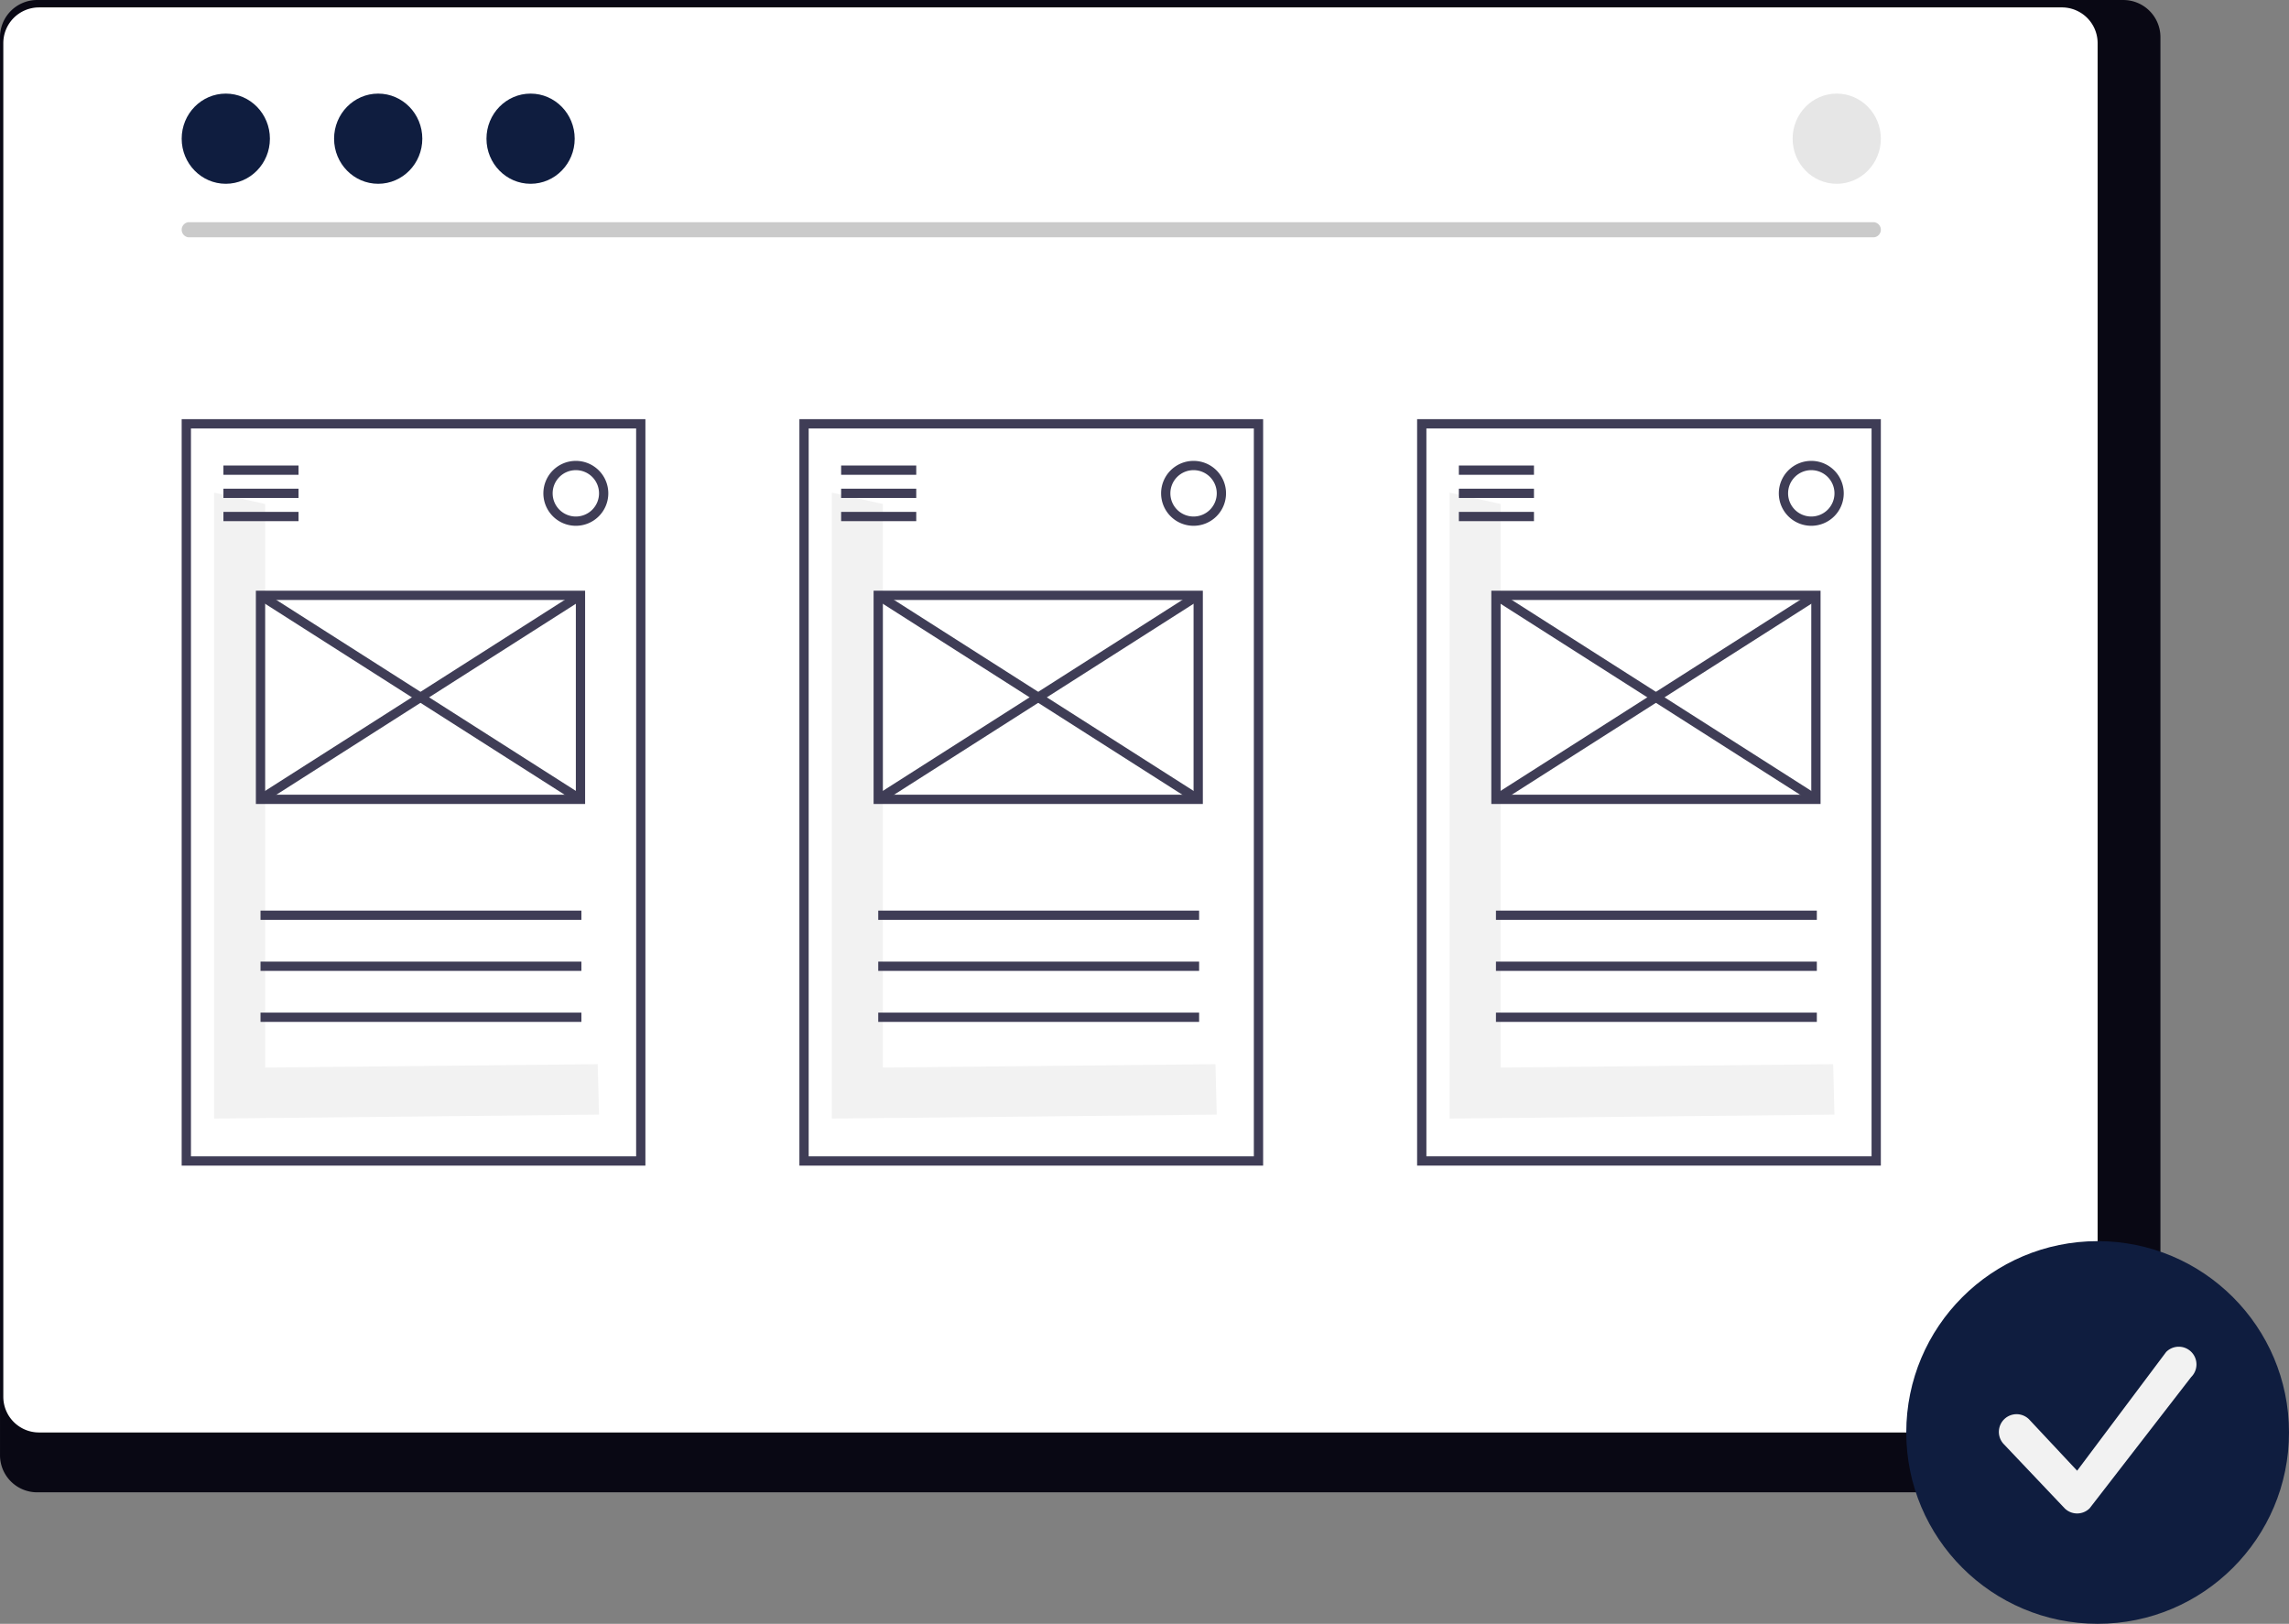 <svg xmlns="http://www.w3.org/2000/svg" width="799.644" height="567.358" viewBox="0 0 799.644 567.358" xmlns:xlink="http://www.w3.org/1999/xlink" role="img" artist="Katerina Limpitsouni" source="https://undraw.co/"><rect x="0" y="0" width="799.644" height="567.358" fill="#808080" stroke="none"/><g transform="translate(-654 -263.001)"><path d="M1308.321,232.384H579.3a12.978,12.978,0,0,0-12.851,13.072v495.3A12.971,12.971,0,0,0,579.3,753.8h729.024a12.972,12.972,0,0,0,12.851-13.04v-495.3a12.978,12.978,0,0,0-12.85-13.072Z" transform="translate(87.555 30.617)" fill="#090814"/><path d="M1285.614,232.384H578.9a12.485,12.485,0,0,0-12.463,12.484v472.97A12.479,12.479,0,0,0,578.9,730.3h706.709a12.479,12.479,0,0,0,12.463-12.463V244.866a12.484,12.484,0,0,0-12.456-12.484Z" transform="translate(88.717 33.207)" fill="#fff"/><g transform="translate(717.469 409.455)"><path d="M277.645,256.41V59.505l-17.82-3.972v218.7l134.458-1.375-.454-17.632Z" transform="translate(-248.487 -29.86)" fill="#f2f2f2"/><path d="M527.365,444.553h-162V183.737h162Zm-158.758-3.24H524.125V186.977H368.607Z" transform="translate(-365.367 -183.737)" fill="#3f3d56"/><rect width="26.239" height="3.24" transform="translate(14.58 16.198)" fill="#3f3d56"/><rect width="26.239" height="3.24" transform="translate(14.58 24.297)" fill="#3f3d56"/><rect width="26.239" height="3.24" transform="translate(14.58 32.399)" fill="#3f3d56"/><rect width="112.097" height="3.24" transform="translate(27.54 171.714)" fill="#3f3d56"/><rect width="112.097" height="3.24" transform="translate(27.54 189.535)" fill="#3f3d56"/><rect width="112.097" height="3.24" transform="translate(27.54 207.355)" fill="#3f3d56"/><path d="M454.707,215.416a11.34,11.34,0,1,1,11.34-11.34,11.34,11.34,0,0,1-11.34,11.34Zm0-19.44a8.1,8.1,0,1,0,8.1,8.1A8.1,8.1,0,0,0,454.707,195.976Z" transform="translate(-317.01 -178.158)" fill="#3f3d56"/><path d="M496.385,295.255H381.367V220.737H496.385Zm-111.778-3.24H493.145V223.977H384.607Z" transform="translate(-355.447 -160.799)" fill="#3f3d56"/><rect width="3.24" height="132.571" transform="translate(26.67 62.924) rotate(-57.475)" fill="#3f3d56"/><rect width="132.571" height="3.24" transform="translate(26.666 131.466) rotate(-32.525)" fill="#3f3d56"/></g><g transform="translate(1149.06 409.455)"><path d="M277.645,256.41V59.505l-17.82-3.972v218.7l134.458-1.375-.454-17.632Z" transform="translate(-248.487 -29.86)" fill="#f2f2f2"/><path d="M527.365,444.553h-162V183.737h162Zm-158.758-3.24H524.125V186.977H368.607Z" transform="translate(-365.367 -183.737)" fill="#3f3d56"/><rect width="26.239" height="3.24" transform="translate(14.58 16.198)" fill="#3f3d56"/><rect width="26.239" height="3.24" transform="translate(14.58 24.297)" fill="#3f3d56"/><rect width="26.239" height="3.24" transform="translate(14.58 32.399)" fill="#3f3d56"/><rect width="112.097" height="3.24" transform="translate(27.54 171.714)" fill="#3f3d56"/><rect width="112.097" height="3.24" transform="translate(27.54 189.535)" fill="#3f3d56"/><rect width="112.097" height="3.24" transform="translate(27.54 207.355)" fill="#3f3d56"/><path d="M454.707,215.416a11.34,11.34,0,1,1,11.34-11.34,11.34,11.34,0,0,1-11.34,11.34Zm0-19.44a8.1,8.1,0,1,0,8.1,8.1A8.1,8.1,0,0,0,454.707,195.976Z" transform="translate(-317.01 -178.158)" fill="#3f3d56"/><path d="M496.385,295.255H381.367V220.737H496.385Zm-111.778-3.24H493.145V223.977H384.607Z" transform="translate(-355.447 -160.799)" fill="#3f3d56"/><rect width="3.24" height="132.571" transform="translate(26.67 62.924) rotate(-57.475)" fill="#3f3d56"/><rect width="132.571" height="3.24" transform="translate(26.666 131.466) rotate(-32.525)" fill="#3f3d56"/></g><g transform="translate(933.265 409.455)"><path d="M277.645,256.41V59.505l-17.82-3.972v218.7l134.458-1.375-.454-17.632Z" transform="translate(-248.487 -29.86)" fill="#f2f2f2"/><path d="M527.365,444.553h-162V183.737h162Zm-158.758-3.24H524.125V186.977H368.607Z" transform="translate(-365.367 -183.737)" fill="#3f3d56"/><rect width="26.239" height="3.24" transform="translate(14.58 16.198)" fill="#3f3d56"/><rect width="26.239" height="3.24" transform="translate(14.58 24.297)" fill="#3f3d56"/><rect width="26.239" height="3.24" transform="translate(14.58 32.399)" fill="#3f3d56"/><rect width="112.097" height="3.24" transform="translate(27.54 171.714)" fill="#3f3d56"/><rect width="112.097" height="3.24" transform="translate(27.54 189.535)" fill="#3f3d56"/><rect width="112.097" height="3.24" transform="translate(27.54 207.355)" fill="#3f3d56"/><path d="M454.707,215.416a11.34,11.34,0,1,1,11.34-11.34,11.34,11.34,0,0,1-11.34,11.34Zm0-19.44a8.1,8.1,0,1,0,8.1,8.1A8.1,8.1,0,0,0,454.707,195.976Z" transform="translate(-317.01 -178.158)" fill="#3f3d56"/><path d="M496.385,295.255H381.367V220.737H496.385Zm-111.778-3.24H493.145V223.977H384.607Z" transform="translate(-355.447 -160.799)" fill="#3f3d56"/><rect width="3.24" height="132.571" transform="translate(26.67 62.924) rotate(-57.475)" fill="#3f3d56"/><rect width="132.571" height="3.24" transform="translate(26.666 131.466) rotate(-32.525)" fill="#3f3d56"/></g><g transform="translate(1319.94 696.655)"><circle cx="66.852" cy="66.852" r="66.852" transform="translate(0 0)" fill="#0F1D3F"/><path d="M27.379,56.22a6.166,6.166,0,0,1-4.374-1.812L1.812,32.061a6.186,6.186,0,0,1,8.748-8.748L27.379,41.286,58.468-.188A6.186,6.186,0,1,1,67.216,8.56L31.753,54.408A6.166,6.166,0,0,1,27.379,56.22Z" transform="translate(32.312 38.928)" fill="#f2f2f2"/></g><path d="M1165.392,260.774H576.384a2.655,2.655,0,0,1,0-5.259h589.008a2.655,2.655,0,0,1,0,5.259Z" transform="translate(143.375 85.13)" fill="#cacaca"/><ellipse cx="15.411" cy="15.755" rx="15.411" ry="15.755" transform="translate(717.469 295.708)" fill="#0F1D3F"/><ellipse cx="15.411" cy="15.755" rx="15.411" ry="15.755" transform="translate(770.708 295.708)" fill="#0F1D3F"/><ellipse cx="15.411" cy="15.755" rx="15.411" ry="15.755" transform="translate(823.945 295.708)" fill="#0F1D3F"/><ellipse cx="15.411" cy="15.755" rx="15.411" ry="15.755" transform="translate(1280.236 295.708)" fill="#e6e6e6"/></g></svg>